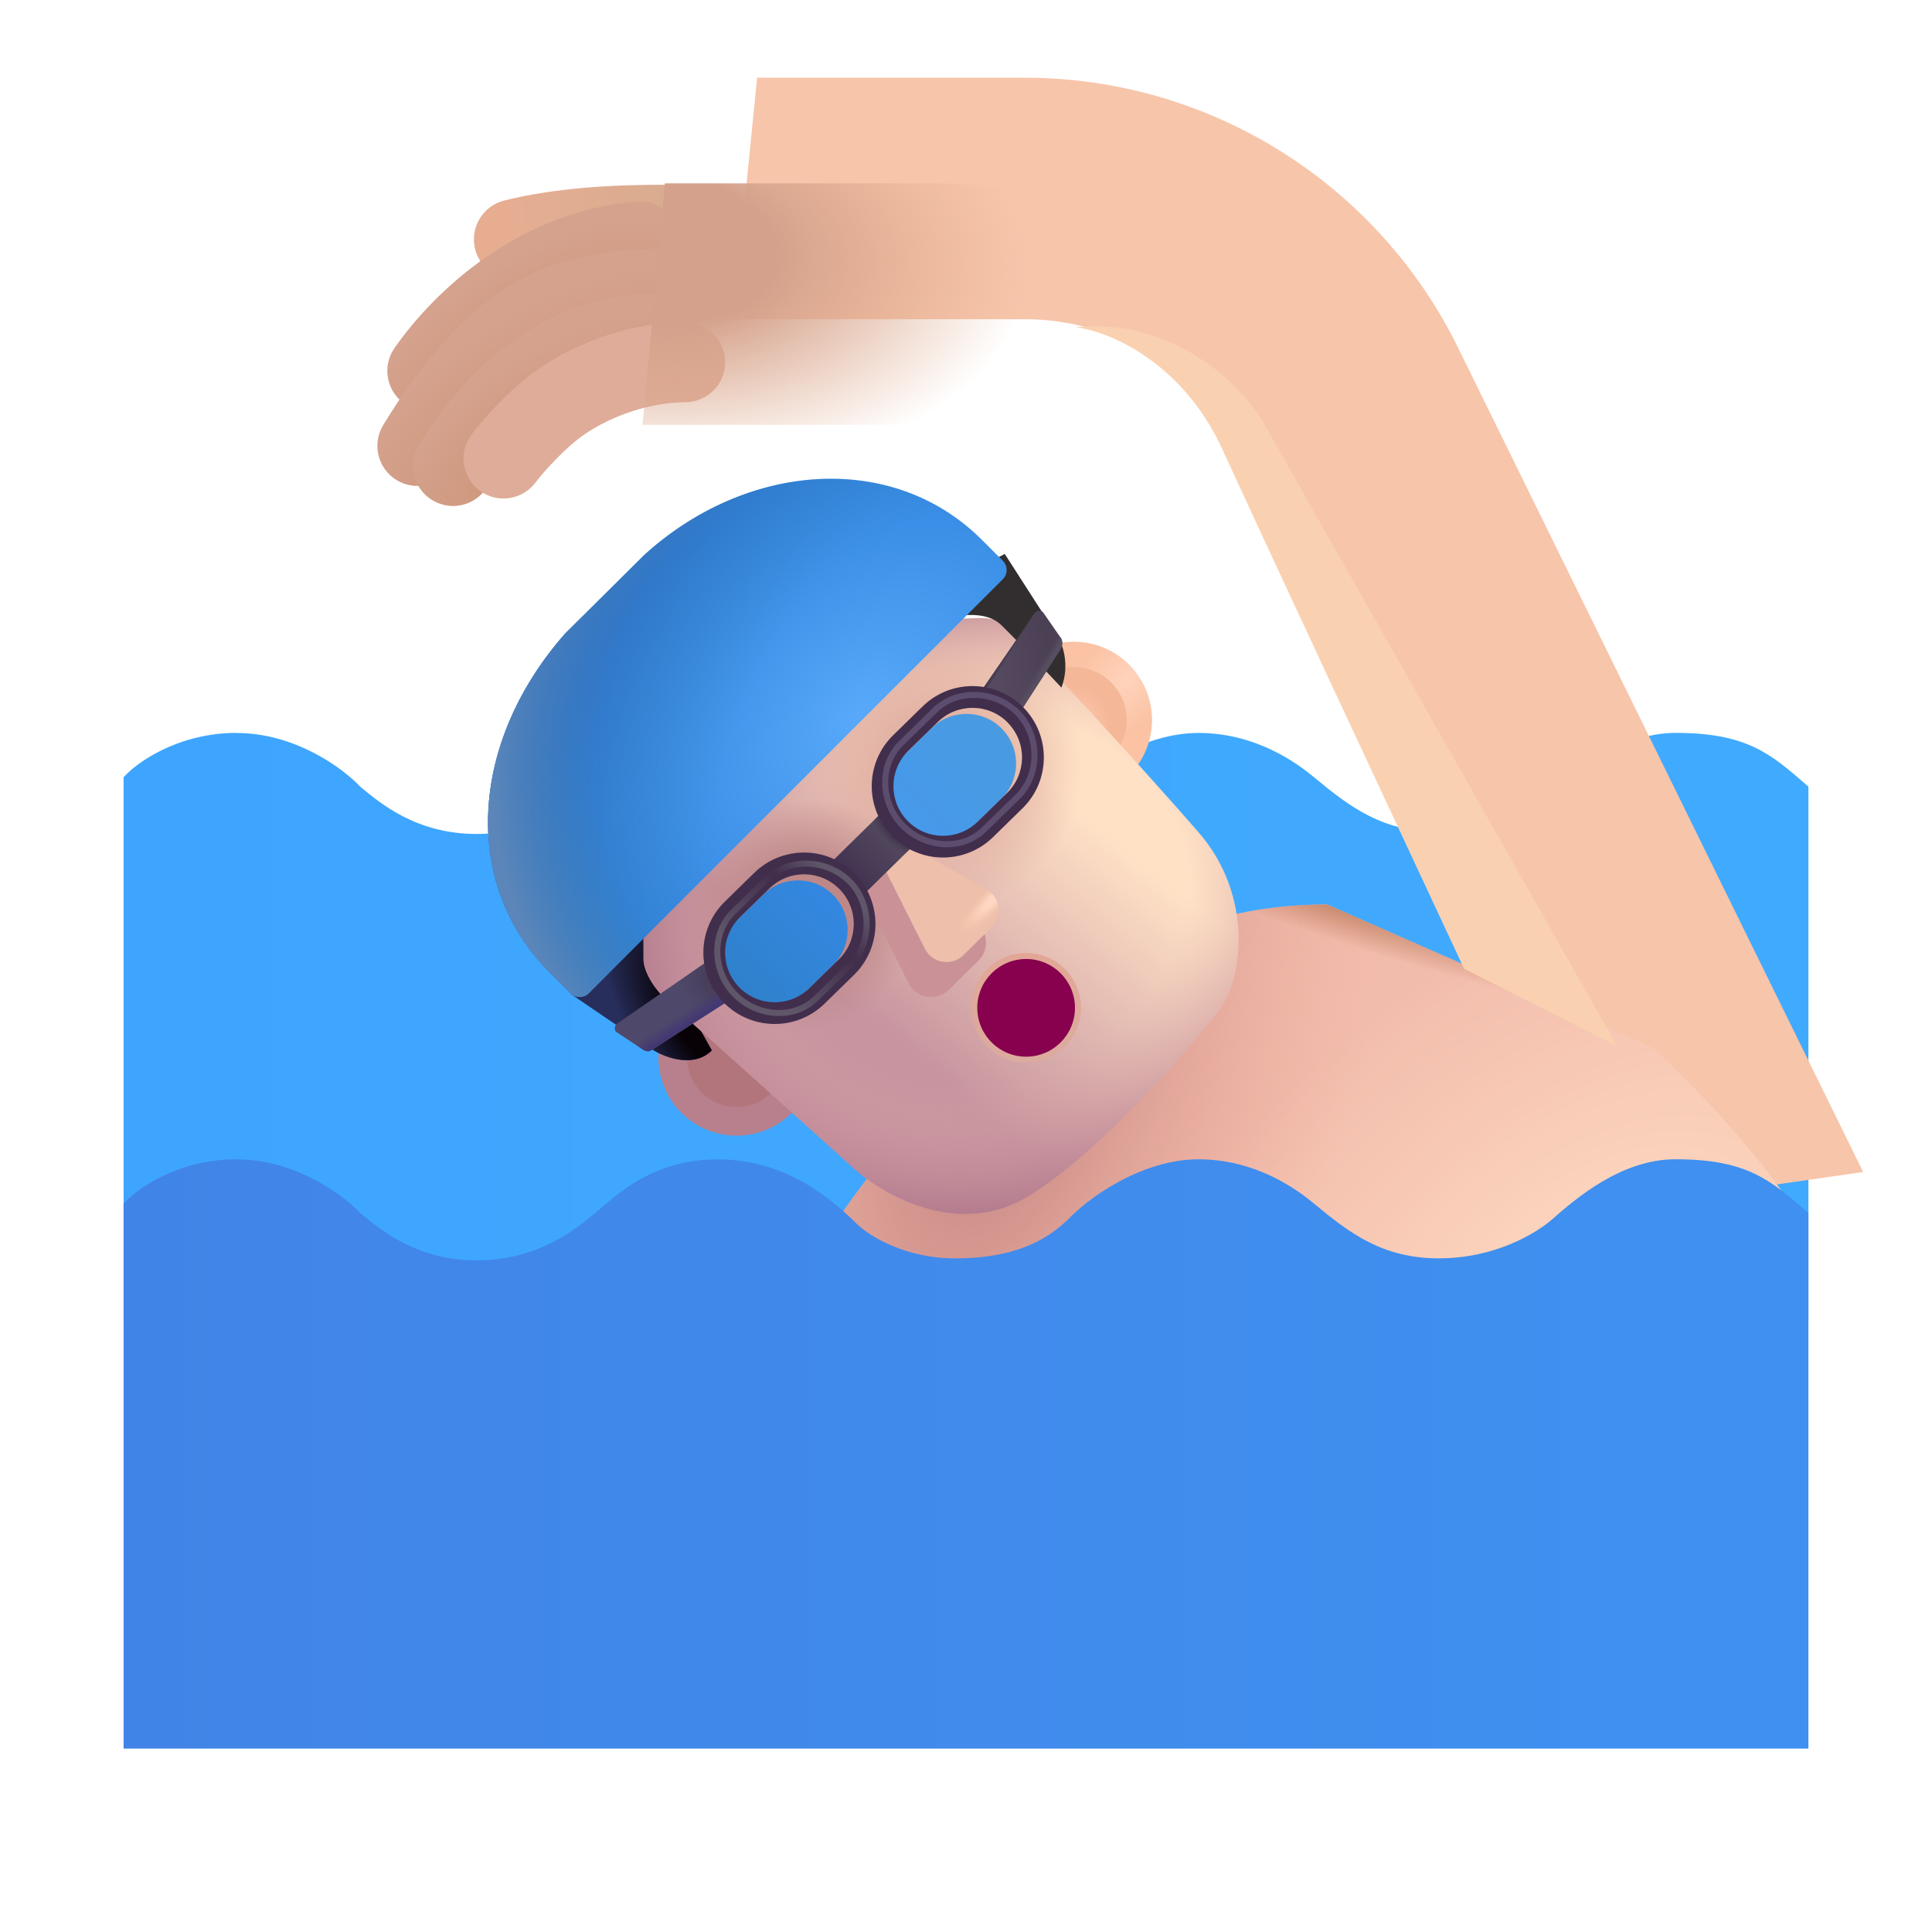 <svg fill="none" height="32" viewBox="0 0 32 32" width="32" xmlns="http://www.w3.org/2000/svg" xmlns:xlink="http://www.w3.org/1999/xlink"><filter id="a" color-interpolation-filters="sRGB" filterUnits="userSpaceOnUse" height="9.762" width="28.306" x="1.847" y="12.139"><feFlood flood-opacity="0" result="BackgroundImageFix"/><feBlend in="SourceGraphic" in2="BackgroundImageFix" mode="normal" result="shape"/><feColorMatrix in="SourceAlpha" result="hardAlpha" type="matrix" values="0 0 0 0 0 0 0 0 0 0 0 0 0 0 0 0 0 0 127 0"/><feOffset dx="-.2"/><feGaussianBlur stdDeviation=".5"/><feComposite in2="hardAlpha" k2="-1" k3="1" operator="arithmetic"/><feColorMatrix type="matrix" values="0 0 0 0 0.325 0 0 0 0 0.729 0 0 0 0 1 0 0 0 1 0"/><feBlend in2="shape" mode="normal" result="effect1_innerShadow_3987_23164"/><feColorMatrix in="SourceAlpha" result="hardAlpha" type="matrix" values="0 0 0 0 0 0 0 0 0 0 0 0 0 0 0 0 0 0 127 0"/><feOffset dx=".2"/><feGaussianBlur stdDeviation=".5"/><feComposite in2="hardAlpha" k2="-1" k3="1" operator="arithmetic"/><feColorMatrix type="matrix" values="0 0 0 0 0.247 0 0 0 0 0.584 0 0 0 0 0.855 0 0 0 1 0"/><feBlend in2="effect1_innerShadow_3987_23164" mode="normal" result="effect2_innerShadow_3987_23164"/></filter><filter id="b" color-interpolation-filters="sRGB" filterUnits="userSpaceOnUse" height="19.969" width="19.969" x="10.642" y="1.787"><feFlood flood-opacity="0" result="BackgroundImageFix"/><feBlend in="SourceGraphic" in2="BackgroundImageFix" mode="normal" result="shape"/><feColorMatrix in="SourceAlpha" result="hardAlpha" type="matrix" values="0 0 0 0 0 0 0 0 0 0 0 0 0 0 0 0 0 0 127 0"/><feOffset dx="1.25" dy="-1.25"/><feGaussianBlur stdDeviation="1"/><feComposite in2="hardAlpha" k2="-1" k3="1" operator="arithmetic"/><feColorMatrix type="matrix" values="0 0 0 0 0.859 0 0 0 0 0.608 0 0 0 0 0.553 0 0 0 1 0"/><feBlend in2="shape" mode="normal" result="effect1_innerShadow_3987_23164"/><feColorMatrix in="SourceAlpha" result="hardAlpha" type="matrix" values="0 0 0 0 0 0 0 0 0 0 0 0 0 0 0 0 0 0 127 0"/><feOffset dx=".25" dy="-.5"/><feGaussianBlur stdDeviation=".5"/><feComposite in2="hardAlpha" k2="-1" k3="1" operator="arithmetic"/><feColorMatrix type="matrix" values="0 0 0 0 0.792 0 0 0 0 0.51 0 0 0 0 0.51 0 0 0 1 0"/><feBlend in2="effect1_innerShadow_3987_23164" mode="normal" result="effect2_innerShadow_3987_23164"/></filter><filter id="c" color-interpolation-filters="sRGB" filterUnits="userSpaceOnUse" height="2.053" width="2.053" x="16.759" y="10.898"><feFlood flood-opacity="0" result="BackgroundImageFix"/><feBlend in="SourceGraphic" in2="BackgroundImageFix" mode="normal" result="shape"/><feGaussianBlur result="effect1_foregroundBlur_3987_23164" stdDeviation=".075"/></filter><filter id="d" color-interpolation-filters="sRGB" filterUnits="userSpaceOnUse" height="2.044" width="2.044" x="11.179" y="16.491"><feFlood flood-opacity="0" result="BackgroundImageFix"/><feBlend in="SourceGraphic" in2="BackgroundImageFix" mode="normal" result="shape"/><feGaussianBlur result="effect1_foregroundBlur_3987_23164" stdDeviation=".1"/></filter><filter id="e" color-interpolation-filters="sRGB" filterUnits="userSpaceOnUse" height="10.019" width="10.005" x="10.508" y="10.237"><feFlood flood-opacity="0" result="BackgroundImageFix"/><feBlend in="SourceGraphic" in2="BackgroundImageFix" mode="normal" result="shape"/><feColorMatrix in="SourceAlpha" result="hardAlpha" type="matrix" values="0 0 0 0 0 0 0 0 0 0 0 0 0 0 0 0 0 0 127 0"/><feOffset dx=".15" dy="-.15"/><feGaussianBlur stdDeviation=".3"/><feComposite in2="hardAlpha" k2="-1" k3="1" operator="arithmetic"/><feColorMatrix type="matrix" values="0 0 0 0 0.694 0 0 0 0 0.506 0 0 0 0 0.639 0 0 0 1 0"/><feBlend in2="shape" mode="normal" result="effect1_innerShadow_3987_23164"/></filter><filter id="f" color-interpolation-filters="sRGB" filterUnits="userSpaceOnUse" height="2.414" width="2.645" x="15.001" y="9.175"><feFlood flood-opacity="0" result="BackgroundImageFix"/><feBlend in="SourceGraphic" in2="BackgroundImageFix" mode="normal" result="shape"/><feColorMatrix in="SourceAlpha" result="hardAlpha" type="matrix" values="0 0 0 0 0 0 0 0 0 0 0 0 0 0 0 0 0 0 127 0"/><feOffset dy="-.2"/><feGaussianBlur stdDeviation=".2"/><feComposite in2="hardAlpha" k2="-1" k3="1" operator="arithmetic"/><feColorMatrix type="matrix" values="0 0 0 0 0.071 0 0 0 0 0.031 0 0 0 0 0.035 0 0 0 1 0"/><feBlend in2="shape" mode="normal" result="effect1_innerShadow_3987_23164"/></filter><filter id="g" color-interpolation-filters="sRGB" filterUnits="userSpaceOnUse" height="9.762" width="28.306" x="1.847" y="19.201"><feFlood flood-opacity="0" result="BackgroundImageFix"/><feBlend in="SourceGraphic" in2="BackgroundImageFix" mode="normal" result="shape"/><feColorMatrix in="SourceAlpha" result="hardAlpha" type="matrix" values="0 0 0 0 0 0 0 0 0 0 0 0 0 0 0 0 0 0 127 0"/><feOffset dx="-.2"/><feGaussianBlur stdDeviation=".15"/><feComposite in2="hardAlpha" k2="-1" k3="1" operator="arithmetic"/><feColorMatrix type="matrix" values="0 0 0 0 0.302 0 0 0 0 0.58 0 0 0 0 0.875 0 0 0 1 0"/><feBlend in2="shape" mode="normal" result="effect1_innerShadow_3987_23164"/><feColorMatrix in="SourceAlpha" result="hardAlpha" type="matrix" values="0 0 0 0 0 0 0 0 0 0 0 0 0 0 0 0 0 0 127 0"/><feOffset dx=".2"/><feGaussianBlur stdDeviation=".15"/><feComposite in2="hardAlpha" k2="-1" k3="1" operator="arithmetic"/><feColorMatrix type="matrix" values="0 0 0 0 0.208 0 0 0 0 0.482 0 0 0 0 0.773 0 0 0 1 0"/><feBlend in2="effect1_innerShadow_3987_23164" mode="normal" result="effect2_innerShadow_3987_23164"/></filter><filter id="h" color-interpolation-filters="sRGB" filterUnits="userSpaceOnUse" height="2.217" width="2.217" x="15.887" y="15.585"><feFlood flood-opacity="0" result="BackgroundImageFix"/><feBlend in="SourceGraphic" in2="BackgroundImageFix" mode="normal" result="shape"/><feGaussianBlur result="effect1_foregroundBlur_3987_23164" stdDeviation=".1"/></filter><filter id="i" color-interpolation-filters="sRGB" filterUnits="userSpaceOnUse" height="3.164" width="3.106" x="13.726" y="13.85"><feFlood flood-opacity="0" result="BackgroundImageFix"/><feBlend in="SourceGraphic" in2="BackgroundImageFix" mode="normal" result="shape"/><feGaussianBlur result="effect1_foregroundBlur_3987_23164" stdDeviation=".25"/></filter><filter id="j" color-interpolation-filters="sRGB" filterUnits="userSpaceOnUse" height="2.458" width="2.203" x="14.338" y="13.878"><feFlood flood-opacity="0" result="BackgroundImageFix"/><feBlend in="SourceGraphic" in2="BackgroundImageFix" mode="normal" result="shape"/><feColorMatrix in="SourceAlpha" result="hardAlpha" type="matrix" values="0 0 0 0 0 0 0 0 0 0 0 0 0 0 0 0 0 0 127 0"/><feOffset dx=".1" dy="-.3"/><feGaussianBlur stdDeviation=".3"/><feComposite in2="hardAlpha" k2="-1" k3="1" operator="arithmetic"/><feColorMatrix type="matrix" values="0 0 0 0 0.776 0 0 0 0 0.545 0 0 0 0 0.576 0 0 0 1 0"/><feBlend in2="shape" mode="normal" result="effect1_innerShadow_3987_23164"/><feGaussianBlur result="effect2_foregroundBlur_3987_23164" stdDeviation=".05"/></filter><filter id="k" color-interpolation-filters="sRGB" filterUnits="userSpaceOnUse" height="2.219" width="2.23" x="14.699" y="11.724"><feFlood flood-opacity="0" result="BackgroundImageFix"/><feBlend in="SourceGraphic" in2="BackgroundImageFix" mode="normal" result="shape"/><feColorMatrix in="SourceAlpha" result="hardAlpha" type="matrix" values="0 0 0 0 0 0 0 0 0 0 0 0 0 0 0 0 0 0 127 0"/><feOffset/><feGaussianBlur stdDeviation=".075"/><feComposite in2="hardAlpha" k2="-1" k3="1" operator="arithmetic"/><feColorMatrix type="matrix" values="0 0 0 0 0.075 0 0 0 0 0.408 0 0 0 0 0.757 0 0 0 1 0"/><feBlend in2="shape" mode="normal" result="effect1_innerShadow_3987_23164"/><feColorMatrix in="SourceAlpha" result="hardAlpha" type="matrix" values="0 0 0 0 0 0 0 0 0 0 0 0 0 0 0 0 0 0 127 0"/><feOffset dx="-.1" dy=".1"/><feGaussianBlur stdDeviation=".1"/><feComposite in2="hardAlpha" k2="-1" k3="1" operator="arithmetic"/><feColorMatrix type="matrix" values="0 0 0 0 0.325 0 0 0 0 0.631 0 0 0 0 0.882 0 0 0 1 0"/><feBlend in2="effect1_innerShadow_3987_23164" mode="normal" result="effect2_innerShadow_3987_23164"/></filter><filter id="l" color-interpolation-filters="sRGB" filterUnits="userSpaceOnUse" height="2.874" width="2.872" x="14.46" y="11.309"><feFlood flood-opacity="0" result="BackgroundImageFix"/><feBlend in="SourceGraphic" in2="BackgroundImageFix" mode="normal" result="shape"/><feGaussianBlur result="effect1_foregroundBlur_3987_23164" stdDeviation=".075"/></filter><filter id="m" color-interpolation-filters="sRGB" filterUnits="userSpaceOnUse" height="2.219" width="2.23" x="11.909" y="14.482"><feFlood flood-opacity="0" result="BackgroundImageFix"/><feBlend in="SourceGraphic" in2="BackgroundImageFix" mode="normal" result="shape"/><feColorMatrix in="SourceAlpha" result="hardAlpha" type="matrix" values="0 0 0 0 0 0 0 0 0 0 0 0 0 0 0 0 0 0 127 0"/><feOffset/><feGaussianBlur stdDeviation=".075"/><feComposite in2="hardAlpha" k2="-1" k3="1" operator="arithmetic"/><feColorMatrix type="matrix" values="0 0 0 0 0.075 0 0 0 0 0.408 0 0 0 0 0.757 0 0 0 1 0"/><feBlend in2="shape" mode="normal" result="effect1_innerShadow_3987_23164"/><feColorMatrix in="SourceAlpha" result="hardAlpha" type="matrix" values="0 0 0 0 0 0 0 0 0 0 0 0 0 0 0 0 0 0 127 0"/><feOffset dx="-.1" dy=".1"/><feGaussianBlur stdDeviation=".05"/><feComposite in2="hardAlpha" k2="-1" k3="1" operator="arithmetic"/><feColorMatrix type="matrix" values="0 0 0 0 0.282 0 0 0 0 0.565 0 0 0 0 0.855 0 0 0 1 0"/><feBlend in2="effect1_innerShadow_3987_23164" mode="normal" result="effect2_innerShadow_3987_23164"/></filter><filter id="n" color-interpolation-filters="sRGB" filterUnits="userSpaceOnUse" height="2.874" width="2.872" x="11.68" y="14.104"><feFlood flood-opacity="0" result="BackgroundImageFix"/><feBlend in="SourceGraphic" in2="BackgroundImageFix" mode="normal" result="shape"/><feGaussianBlur result="effect1_foregroundBlur_3987_23164" stdDeviation=".075"/></filter><filter id="o" color-interpolation-filters="sRGB" filterUnits="userSpaceOnUse" height="3.319" width="4.333" x="7.677" y="5.338"><feFlood flood-opacity="0" result="BackgroundImageFix"/><feBlend in="SourceGraphic" in2="BackgroundImageFix" mode="normal" result="shape"/><feColorMatrix in="SourceAlpha" result="hardAlpha" type="matrix" values="0 0 0 0 0 0 0 0 0 0 0 0 0 0 0 0 0 0 127 0"/><feOffset dy="-.4"/><feGaussianBlur stdDeviation=".25"/><feComposite in2="hardAlpha" k2="-1" k3="1" operator="arithmetic"/><feColorMatrix type="matrix" values="0 0 0 0 0.804 0 0 0 0 0.529 0 0 0 0 0.518 0 0 0 1 0"/><feBlend in2="shape" mode="normal" result="effect1_innerShadow_3987_23164"/></filter><filter id="p" color-interpolation-filters="sRGB" filterUnits="userSpaceOnUse" height="13.923" width="10.971" x="16.814" y="4.402"><feFlood flood-opacity="0" result="BackgroundImageFix"/><feBlend in="SourceGraphic" in2="BackgroundImageFix" mode="normal" result="shape"/><feGaussianBlur result="effect1_foregroundBlur_3987_23164" stdDeviation=".5"/></filter><linearGradient id="q" gradientUnits="userSpaceOnUse" x1="26.833" x2="2.047" y1="16.555" y2="16.555"><stop offset="0" stop-color="#40aafe"/><stop offset="1" stop-color="#3ea5fe"/></linearGradient><radialGradient id="r" cx="0" cy="0" gradientTransform="matrix(-3.83 -4.924 7.625 -5.93 26.532 21.742)" gradientUnits="userSpaceOnUse" r="1"><stop offset="0" stop-color="#ffdcc2"/><stop offset="1" stop-color="#f2bcac"/></radialGradient><radialGradient id="s" cx="0" cy="0" gradientTransform="matrix(5.406 1.937 -3.918 10.933 16.641 17.686)" gradientUnits="userSpaceOnUse" r="1"><stop offset="0" stop-color="#bb7c7d"/><stop offset="1" stop-color="#f1ae9a" stop-opacity="0"/></radialGradient><radialGradient id="t" cx="0" cy="0" gradientTransform="matrix(-.203 .594 -4.827 -1.651 22.031 14.904)" gradientUnits="userSpaceOnUse" r="1"><stop offset=".186" stop-color="#cb8d71"/><stop offset="1" stop-color="#cb8d71" stop-opacity="0"/></radialGradient><radialGradient id="u" cx="0" cy="0" gradientTransform="matrix(-1.016 .922 -.511 -.563 18.654 11.266)" gradientUnits="userSpaceOnUse" r="1"><stop offset=".011" stop-color="#ffd3bb"/><stop offset="1" stop-color="#fbc2a4"/></radialGradient><radialGradient id="v" cx="0" cy="0" gradientTransform="matrix(.32 -.305 .396 .416 17.912 11.854)" gradientUnits="userSpaceOnUse" r="1"><stop offset="0" stop-color="#fcc5a9"/><stop offset="1" stop-color="#f4b798"/></radialGradient><radialGradient id="w" cx="0" cy="0" gradientTransform="matrix(-.961 .571 -1.334 -2.247 11.587 16.99)" gradientUnits="userSpaceOnUse" r="1"><stop offset=".305" stop-color="#080207"/><stop offset="1" stop-color="#080207" stop-opacity="0"/></radialGradient><linearGradient id="x" gradientUnits="userSpaceOnUse" x1="19.353" x2="15.291" y1="14.865" y2="19.711"><stop offset="0" stop-color="#ffe2c6"/><stop offset=".782" stop-color="#c7949f"/></linearGradient><radialGradient id="y" cx="0" cy="0" gradientTransform="matrix(1.626 5.171 -5.977 1.879 16.129 15.085)" gradientUnits="userSpaceOnUse" r="1"><stop offset=".545" stop-color="#deaaa8" stop-opacity="0"/><stop offset="1" stop-color="#ab7188"/></radialGradient><radialGradient id="z" cx="0" cy="0" gradientTransform="matrix(1.498 1.766 -1.809 1.535 15.436 12.885)" gradientUnits="userSpaceOnUse" r="1"><stop offset=".36" stop-color="#e1b0a2"/><stop offset="1" stop-color="#e1b0a2" stop-opacity="0"/></radialGradient><radialGradient id="A" cx="0" cy="0" gradientTransform="matrix(1.25 1.376 -1.474 1.339 13.153 15.321)" gradientUnits="userSpaceOnUse" r="1"><stop offset=".422" stop-color="#be8888"/><stop offset="1" stop-color="#be8888" stop-opacity="0"/></radialGradient><linearGradient id="B" gradientUnits="userSpaceOnUse" x1="26.833" x2="2.047" y1="23.617" y2="23.617"><stop offset="0" stop-color="#3f90f0"/><stop offset="1" stop-color="#4184e7"/></linearGradient><linearGradient id="C" gradientUnits="userSpaceOnUse" x1="17.219" x2="17.188" y1="17.623" y2="15.717"><stop offset="0" stop-color="#dbab9f"/><stop offset="1" stop-color="#e3a695"/></linearGradient><radialGradient id="D" cx="0" cy="0" gradientTransform="matrix(-.609 .606 -.157 -.158 16.342 15.207)" gradientUnits="userSpaceOnUse" r="1"><stop offset=".254" stop-color="#ffd6c2"/><stop offset="1" stop-color="#f3c4a7" stop-opacity="0"/><stop offset="1" stop-color="#ffd6c2" stop-opacity="0"/></radialGradient><linearGradient id="E" gradientUnits="userSpaceOnUse" x1="14.945" x2="14.954" y1="13.662" y2="14.611"><stop offset="0" stop-color="#52475d"/><stop offset="1" stop-color="#413251"/></linearGradient><radialGradient id="F" cx="0" cy="0" gradientTransform="matrix(-.003 .287 -.604 -.006 14.932 13.441)" gradientUnits="userSpaceOnUse" r="1"><stop offset=".649" stop-color="#453b50"/><stop offset="1" stop-color="#453b50" stop-opacity="0"/></radialGradient><linearGradient id="G" gradientUnits="userSpaceOnUse" x1="16.327" x2="17.416" y1="11.358" y2="11.181"><stop offset="0" stop-color="#574c62"/><stop offset="1" stop-color="#4c4055"/></linearGradient><linearGradient id="H" gradientUnits="userSpaceOnUse" x1="16.702" x2="16.815" y1="10.625" y2="10.695"><stop offset=".354" stop-color="#403044"/><stop offset="1" stop-color="#403044" stop-opacity="0"/></linearGradient><linearGradient id="I" gradientUnits="userSpaceOnUse" x1="17.308" x2="17.227" y1="11.064" y2="11.015"><stop offset="0" stop-color="#574e60"/><stop offset="1" stop-color="#574e60" stop-opacity="0"/></linearGradient><radialGradient id="J" cx="0" cy="0" gradientTransform="matrix(-.49 .32 -.369 -.565 11.838 16.221)" gradientUnits="userSpaceOnUse" r="1"><stop offset=".214" stop-color="#483e5b"/><stop offset="1" stop-color="#483e5b" stop-opacity="0"/></radialGradient><linearGradient id="K" gradientUnits="userSpaceOnUse" x1="11.273" x2="11.147" y1="17.065" y2="16.87"><stop offset=".145" stop-color="#443873"/><stop offset="1" stop-color="#443873" stop-opacity="0"/></linearGradient><linearGradient id="L" gradientUnits="userSpaceOnUse" x1="10.812" x2="10.858" y1="16.394" y2="16.469"><stop offset="0" stop-color="#504b5b"/><stop offset="1" stop-color="#504b5b" stop-opacity="0"/></linearGradient><linearGradient id="M" gradientUnits="userSpaceOnUse" x1="16.766" x2="15.219" y1="12.154" y2="13.67"><stop offset="0" stop-color="#489be1"/><stop offset="1" stop-color="#4799ea"/></linearGradient><linearGradient id="N" gradientUnits="userSpaceOnUse" x1="13.977" x2="12.43" y1="14.912" y2="16.428"><stop offset="0" stop-color="#3387e0"/><stop offset="1" stop-color="#2f81cb"/></linearGradient><linearGradient id="O" gradientUnits="userSpaceOnUse" x1="14.269" x2="12.127" y1="14.615" y2="16.661"><stop offset=".096" stop-color="#5f5669"/><stop offset=".322" stop-color="#5f5669" stop-opacity="0"/><stop offset=".768" stop-color="#5f5669"/></linearGradient><radialGradient id="P" cx="0" cy="0" gradientTransform="matrix(-2.984 -2.848 4.158 -4.355 14.232 11.827)" gradientUnits="userSpaceOnUse" r="1"><stop offset="0" stop-color="#58a9fa"/><stop offset="1" stop-color="#287ed9"/></radialGradient><radialGradient id="Q" cx="0" cy="0" gradientTransform="matrix(-6.623 -2.713 4.395 -10.732 14.707 12.573)" gradientUnits="userSpaceOnUse" r="1"><stop offset=".365" stop-color="#3e81b3" stop-opacity="0"/><stop offset="1" stop-color="#3560c1"/></radialGradient><radialGradient id="R" cx="0" cy="0" gradientTransform="matrix(-6.401 -1.52 1.585 -6.673 14.707 12.573)" gradientUnits="userSpaceOnUse" r="1"><stop offset=".729" stop-color="#3e81b3" stop-opacity="0"/><stop offset="1" stop-color="#5c86b9"/></radialGradient><linearGradient id="S" gradientUnits="userSpaceOnUse" x1="8.205" x2="11.23" y1="3.844" y2="3.527"><stop offset="0" stop-color="#e7ad91"/><stop offset="1" stop-color="#d8ac90"/></linearGradient><linearGradient id="T"><stop offset=".402" stop-color="#cf997e"/><stop offset="1" stop-color="#cf997e" stop-opacity="0"/></linearGradient><radialGradient id="U" cx="0" cy="0" gradientTransform="matrix(-2.876 1.883 -.877 -1.34 8.842 5.904)" gradientUnits="userSpaceOnUse" r="1" xlink:href="#T"/><radialGradient id="V" cx="0" cy="0" gradientTransform="matrix(-3.213 2.132 -.999 -1.505 8.962 7.027)" gradientUnits="userSpaceOnUse" r="1" xlink:href="#T"/><radialGradient id="W" cx="0" cy="0" gradientTransform="matrix(-2.684 1.906 -.915 -1.288 9.106 7.467)" gradientUnits="userSpaceOnUse" r="1" xlink:href="#T"/><radialGradient id="X" cx="0" cy="0" gradientTransform="matrix(6.372 .541 -.314 3.699 10.642 4.1)" gradientUnits="userSpaceOnUse" r="1"><stop offset=".344" stop-color="#d4a18c"/><stop offset="1" stop-color="#e1ac8c" stop-opacity="0"/></radialGradient><g filter="url(#a)"><path d="m3.922 12.139c-.975 0-1.656.49-1.875.734v9.027h27.906v-8.871l-.004-.003c-.623-.545-1.014-.887-2.2-.887-.906 0-1.67.67-2.05 1.003l-.001.001c-.26.224-.938.637-1.863.637s-1.469-.406-2.07-.906c-.269-.224-.952-.734-1.914-.734s-1.857.667-2.164 1c-.245.224-.719.641-1.871.641-.793 0-1.395-.351-1.613-.562-.37-.359-1.133-1.078-2.312-1.078-.975 0-1.539.469-1.906.781-.367.312-1.006.891-2.094.891-.985 0-1.584-.5-1.914-.775l-.008-.006c-.276-.297-1.072-.891-2.047-.891z" fill="url(#q)"/></g><g filter="url(#b)"><path d="m10.642 7.037h4.828c1.535 0 2.934.878 3.602 2.261l6.163 12.458 4.125-.594-6.686-13.604c-1.335-2.764-4.134-4.521-7.204-4.521h-4.43z" fill="#f7c5aa"/></g><path d="m17.312 16.561c-1.688 1.15-3.224 3.25-3.781 4.156 3.25 2.163 7.927 2.172 9.859 1.906l6.531-2.266c-.766-1.305-2.037-2.521-2.531-3l-5.406-2.375c-.938 0-2.562.141-4.672 1.578z" fill="url(#r)"/><path d="m17.312 16.561c-1.688 1.15-3.224 3.25-3.781 4.156 3.25 2.163 7.927 2.172 9.859 1.906l6.531-2.266c-.766-1.305-2.037-2.521-2.531-3l-5.406-2.375c-.938 0-2.562.141-4.672 1.578z" fill="url(#s)"/><path d="m17.312 16.561c-1.688 1.15-3.224 3.25-3.781 4.156 3.25 2.163 7.927 2.172 9.859 1.906l6.531-2.266c-.766-1.305-2.037-2.521-2.531-3l-5.406-2.375c-.938 0-2.562.141-4.672 1.578z" fill="url(#t)"/><circle cx="17.785" cy="11.925" fill="url(#u)" r="1.296"/><g filter="url(#c)"><circle cx="17.785" cy="11.925" fill="url(#v)" r=".877"/></g><circle cx="12.201" cy="17.514" fill="#b8808d" r="1.296"/><g filter="url(#d)"><circle cx="12.201" cy="17.514" fill="#b2757c" r=".822"/></g><path d="m10.829 17.399-1.367-.93 1.102-1.266 1.226 2.195c-.294.294-.763.122-.961 0z" fill="#282e5c"/><path d="m10.829 17.399-1.367-.93 1.102-1.266 1.226 2.195c-.294.294-.763.122-.961 0z" fill="url(#w)"/><g filter="url(#e)"><path d="m10.509 16.024v-.766l4.562-4.82c.211-.01.662-.044.981-.051.319-.006.464.098.543.176.68.672 2.117 2.238 3.102 3.367.934 1.071.732 2.465.328 2.977-.609.771-2.003 2.355-3.141 3.055s-2.396-.01-2.883-.453c-.859-.773-2.672-2.403-3.047-2.734-.375-.331-.453-.638-.445-.75z" fill="url(#x)"/><path d="m10.509 16.024v-.766l4.562-4.82c.211-.01.662-.044.981-.051.319-.006.464.098.543.176.68.672 2.117 2.238 3.102 3.367.934 1.071.732 2.465.328 2.977-.609.771-2.003 2.355-3.141 3.055s-2.396-.01-2.883-.453c-.859-.773-2.672-2.403-3.047-2.734-.375-.331-.453-.638-.445-.75z" fill="url(#y)"/><path d="m10.509 16.024v-.766l4.562-4.82c.211-.01.662-.044.981-.051.319-.006.464.098.543.176.68.672 2.117 2.238 3.102 3.367.934 1.071.732 2.465.328 2.977-.609.771-2.003 2.355-3.141 3.055s-2.396-.01-2.883-.453c-.859-.773-2.672-2.403-3.047-2.734-.375-.331-.453-.638-.445-.75z" fill="url(#z)"/><path d="m10.509 16.024v-.766l4.562-4.82c.211-.01.662-.044.981-.051.319-.006.464.098.543.176.68.672 2.117 2.238 3.102 3.367.934 1.071.732 2.465.328 2.977-.609.771-2.003 2.355-3.141 3.055s-2.396-.01-2.883-.453c-.859-.773-2.672-2.403-3.047-2.734-.375-.331-.453-.638-.445-.75z" fill="url(#A)"/></g><g filter="url(#f)"><path d="m16.642 9.375.859 1.336c.096.141.225.492.08.878-.391-.418-.739-.782-.987-1.027-.079-.078-.224-.182-.543-.176-.22.004-.504.022-.728.036l-.003 0-.32-.196z" fill="#322e2f"/></g><g filter="url(#g)"><path d="m3.922 19.201c-.975 0-1.656.49-1.875.734v9.027h27.906v-8.871l-.004-.003c-.623-.545-1.014-.887-2.2-.887-.906 0-1.67.67-2.05 1.003l-.001.001c-.26.224-.938.637-1.863.637s-1.469-.406-2.07-.906c-.269-.224-.952-.734-1.914-.734s-1.857.667-2.164 1c-.245.224-.719.641-1.871.641-.793 0-1.395-.351-1.613-.562-.37-.359-1.133-1.078-2.312-1.078-.975 0-1.539.469-1.906.781-.367.312-1.006.891-2.094.891-.985 0-1.584-.5-1.914-.775l-.008-.006c-.276-.297-1.072-.891-2.047-.891z" fill="url(#B)"/></g><g filter="url(#h)"><circle cx="16.996" cy="16.693" r=".809" stroke="url(#C)" stroke-width=".2"/></g><circle cx="16.996" cy="16.693" fill="#87014e" r=".809"/><g filter="url(#i)"><path d="m15.047 16.282-.821-1.636.304-.296 1.588.896c.244.138.288.47.088.666l-.488.481c-.203.2-.543.144-.671-.111z" fill="#ca9297"/></g><g filter="url(#j)"><path d="m15.219 16.015-.781-1.556.289-.281 1.51.852c.232.131.274.447.084.633l-.464.457c-.193.19-.516.137-.638-.106z" fill="#eebfab"/><path d="m15.219 16.015-.781-1.556.289-.281 1.51.852c.232.131.274.447.084.633l-.464.457c-.193.19-.516.137-.638-.106z" fill="url(#D)"/></g><path d="m14.576 13.488h.758v1.123h-.758z" fill="url(#E)" transform="matrix(.701 .713 -.713 .701 13.976 -6.362)"/><path d="m14.576 13.488h.758v1.123h-.758z" fill="url(#F)" transform="matrix(.701 .713 -.713 .701 13.976 -6.362)"/><path d="m17.132 10.162c.028-.041.079-.054.123-.036.011.005.02.014.027.024l.292.421c.004.006.008.012.01.019.022.064.006.13-.023.173l-.73 1.131-.605-.41z" fill="url(#G)"/><path d="m17.132 10.162c.028-.041.079-.054.123-.036.011.005.02.014.027.024l.292.421c.004.006.008.012.01.019.022.064.006.13-.023.173l-.73 1.131-.605-.41z" fill="url(#H)"/><path d="m17.132 10.162c.028-.041.079-.054.123-.036.011.005.02.014.027.024l.292.421c.004.006.008.012.01.019.022.064.006.13-.023.173l-.73 1.131-.605-.41z" fill="url(#I)"/><path d="m10.81 17.382c-.046.03-.082.05-.165 0l-.428-.283c-.011-.008-.022-.017-.027-.03-.017-.043-.002-.094.039-.12l1.538-1.061.271.705z" fill="#4e496a"/><path d="m10.81 17.382c-.046.03-.082.05-.165 0l-.428-.283c-.011-.008-.022-.017-.027-.03-.017-.043-.002-.094.039-.12l1.538-1.061.271.705z" fill="url(#J)"/><path d="m10.81 17.382c-.046.03-.082.05-.165 0l-.428-.283c-.011-.008-.022-.017-.027-.03-.017-.043-.002-.094.039-.12l1.538-1.061.271.705z" fill="url(#K)"/><path d="m10.81 17.382c-.046.03-.082.05-.165 0l-.428-.283c-.011-.008-.022-.017-.027-.03-.017-.043-.002-.094.039-.12l1.538-1.061.271.705z" fill="url(#L)"/><g filter="url(#k)"><path d="m15.534 11.958c.325-.317.845-.311 1.162.014s.311.845-.014 1.161l-.487.476c-.325.317-.845.311-1.161-.014-.317-.325-.311-.845.014-1.162z" fill="url(#M)"/></g><path clip-rule="evenodd" d="m16.933 13.391-.487.476c-.467.456-1.215.447-1.671-.02-.456-.467-.447-1.215.02-1.671l.487-.476c.467-.456 1.215-.447 1.671.02.456.467.447 1.215-.02 1.671zm-.238-1.419c-.317-.325-.837-.331-1.162-.014l-.487.476c-.325.317-.331.837-.014 1.162.317.325.837.331 1.161.014l.487-.476c.325-.317.331-.837.014-1.161z" fill="#412e4c" fill-rule="evenodd"/><g filter="url(#l)"><path clip-rule="evenodd" d="m16.857 11.809c-.364-.372-1-.409-1.372-.045l-.559.546c-.372.364-.34.99.024 1.362.364.372.976.431 1.349.068l.559-.546c.372-.364.364-1.012 0-1.384z" fill-rule="evenodd" stroke="#5c4c6d" stroke-width=".1"/></g><g filter="url(#m)"><path d="m12.745 14.716c.325-.317.845-.311 1.161.014.317.325.311.845-.014 1.161l-.487.476c-.325.317-.845.311-1.162-.014s-.311-.845.014-1.162z" fill="url(#N)"/></g><path clip-rule="evenodd" d="m14.144 16.148-.487.476c-.467.456-1.215.447-1.671-.02-.456-.467-.447-1.215.02-1.671l.487-.476c.467-.456 1.215-.447 1.671.02.456.467.447 1.215-.02 1.671zm-.238-1.419c-.317-.325-.837-.331-1.161-.014l-.487.476c-.325.317-.331.837-.014 1.162.317.325.837.331 1.162.014l.487-.476c.325-.317.331-.837.014-1.161z" fill="#412e4c" fill-rule="evenodd"/><g filter="url(#n)"><path clip-rule="evenodd" d="m14.076 14.604c-.364-.372-1-.409-1.372-.045l-.559.546c-.372.364-.34.99.024 1.362.364.372.976.431 1.349.068l.559-.546c.372-.364.364-1.012-0-1.384z" fill-rule="evenodd" stroke="url(#O)" stroke-width=".1"/></g><path d="m9.102 16.106c-1.483-1.483-1.304-3.838.256-5.61l1.314-1.305c1.687-1.534 4.11-1.731 5.593-.248l.344.344c.085.085.085.222 0 .307l-6.856 6.856c-.085.085-.222.085-.307 0z" fill="url(#P)"/><path d="m9.102 16.106c-1.483-1.483-1.304-3.838.256-5.61l1.314-1.305c1.687-1.534 4.11-1.731 5.593-.248l.344.344c.085.085.085.222 0 .307l-6.856 6.856c-.085.085-.222.085-.307 0z" fill="url(#Q)"/><path d="m9.102 16.106c-1.483-1.483-1.304-3.838.256-5.61l1.314-1.305c1.687-1.534 4.11-1.731 5.593-.248l.344.344c.085.085.085.222 0 .307l-6.856 6.856c-.085.085-.222.085-.307 0z" fill="url(#R)"/><g clip-rule="evenodd" fill-rule="evenodd"><path d="m9.936 4.45c-.558.043-1.037.101-1.263.157-.355.089-.715-.126-.804-.481s.126-.715.481-.804c.836-.21 1.78-.262 2.642-.262.366 0 1.05.297 1.05.662s-.297.662-.662.662c-.345 0-.901.023-1.443.065z" fill="url(#S)"/><path d="m11.266 3.945c.029.365-.243.684-.608.713-1.395.111-2.488 1.077-3.037 1.863-.209.3-.622.374-.922.164-.3-.209-.374-.622-.164-.922.678-.971 2.085-2.272 4.018-2.426.365-.029.684.243.713.608z" fill="#d5a28e"/><path d="m11.266 3.945c.029.365-.243.684-.608.713-1.395.111-2.488 1.077-3.037 1.863-.209.3-.622.374-.922.164-.3-.209-.374-.622-.164-.922.678-.971 2.085-2.272 4.018-2.426.365-.029.684.243.713.608z" fill="url(#U)"/><path d="m11.67 4.727c.029.365-.243.684-.608.713-.638.051-1.949.359-2.427.803-.482.448-.861 1.004-1.156 1.487-.191.312-.598.411-.911.22-.312-.191-.411-.598-.22-.911.315-.515.769-1.195 1.385-1.767.62-.576 1.501-1.153 3.223-1.153.366 0 .684.243.713.608z" fill="#d5a28e"/><path d="m11.67 4.727c.029.365-.243.684-.608.713-.638.051-1.949.359-2.427.803-.482.448-.861 1.004-1.156 1.487-.191.312-.598.411-.911.22-.312-.191-.411-.598-.22-.911.315-.515.769-1.195 1.385-1.767.62-.576 1.501-1.153 3.223-1.153.366 0 .684.243.713.608z" fill="url(#V)"/><path d="m11.369 5.501c.015.366-.269.674-.634.69-1.184.05-2.098.941-2.666 1.871-.191.312-.598.411-.911.22-.312-.191-.411-.598-.22-.911.651-1.066 1.893-2.426 3.741-2.504.365-.015.674.268.69.634z" fill="#d5a28e"/><path d="m11.369 5.501c.015.366-.269.674-.634.69-1.184.05-2.098.941-2.666 1.871-.191.312-.598.411-.911.22-.312-.191-.411-.598-.22-.911.651-1.066 1.893-2.426 3.741-2.504.365-.015.674.268.69.634z" fill="url(#W)"/></g><g filter="url(#o)"><path clip-rule="evenodd" d="m11.348 7.063c-.585 0-1.22.227-1.659.526-.309.21-.668.603-.821.805-.221.292-.636.35-.928.129s-.35-.636-.129-.928c.201-.267.661-.781 1.133-1.102.629-.428 1.52-.755 2.404-.755.366 0 .662.297.662.662 0 .366-.297.662-.662.662z" fill="#dfac99" fill-rule="evenodd"/></g><path d="m10.642 7.037h4.828c1.535 0 2.934.878 3.602 2.261l6.163 12.458 4.125-.594-6.686-13.604c-1.335-2.764-4.134-4.521-7.204-4.521h-4.457z" fill="url(#X)"/><g filter="url(#p)"><path d="m20.251 7.451c-.675-1.475-1.906-1.969-2.438-2.031 1.469-.156 2.672.789 3.156 1.656l5.814 10.25-2.533-1.281c-1.052-2.25-3.325-7.119-4-8.594z" fill="#fad1b0"/></g></svg>